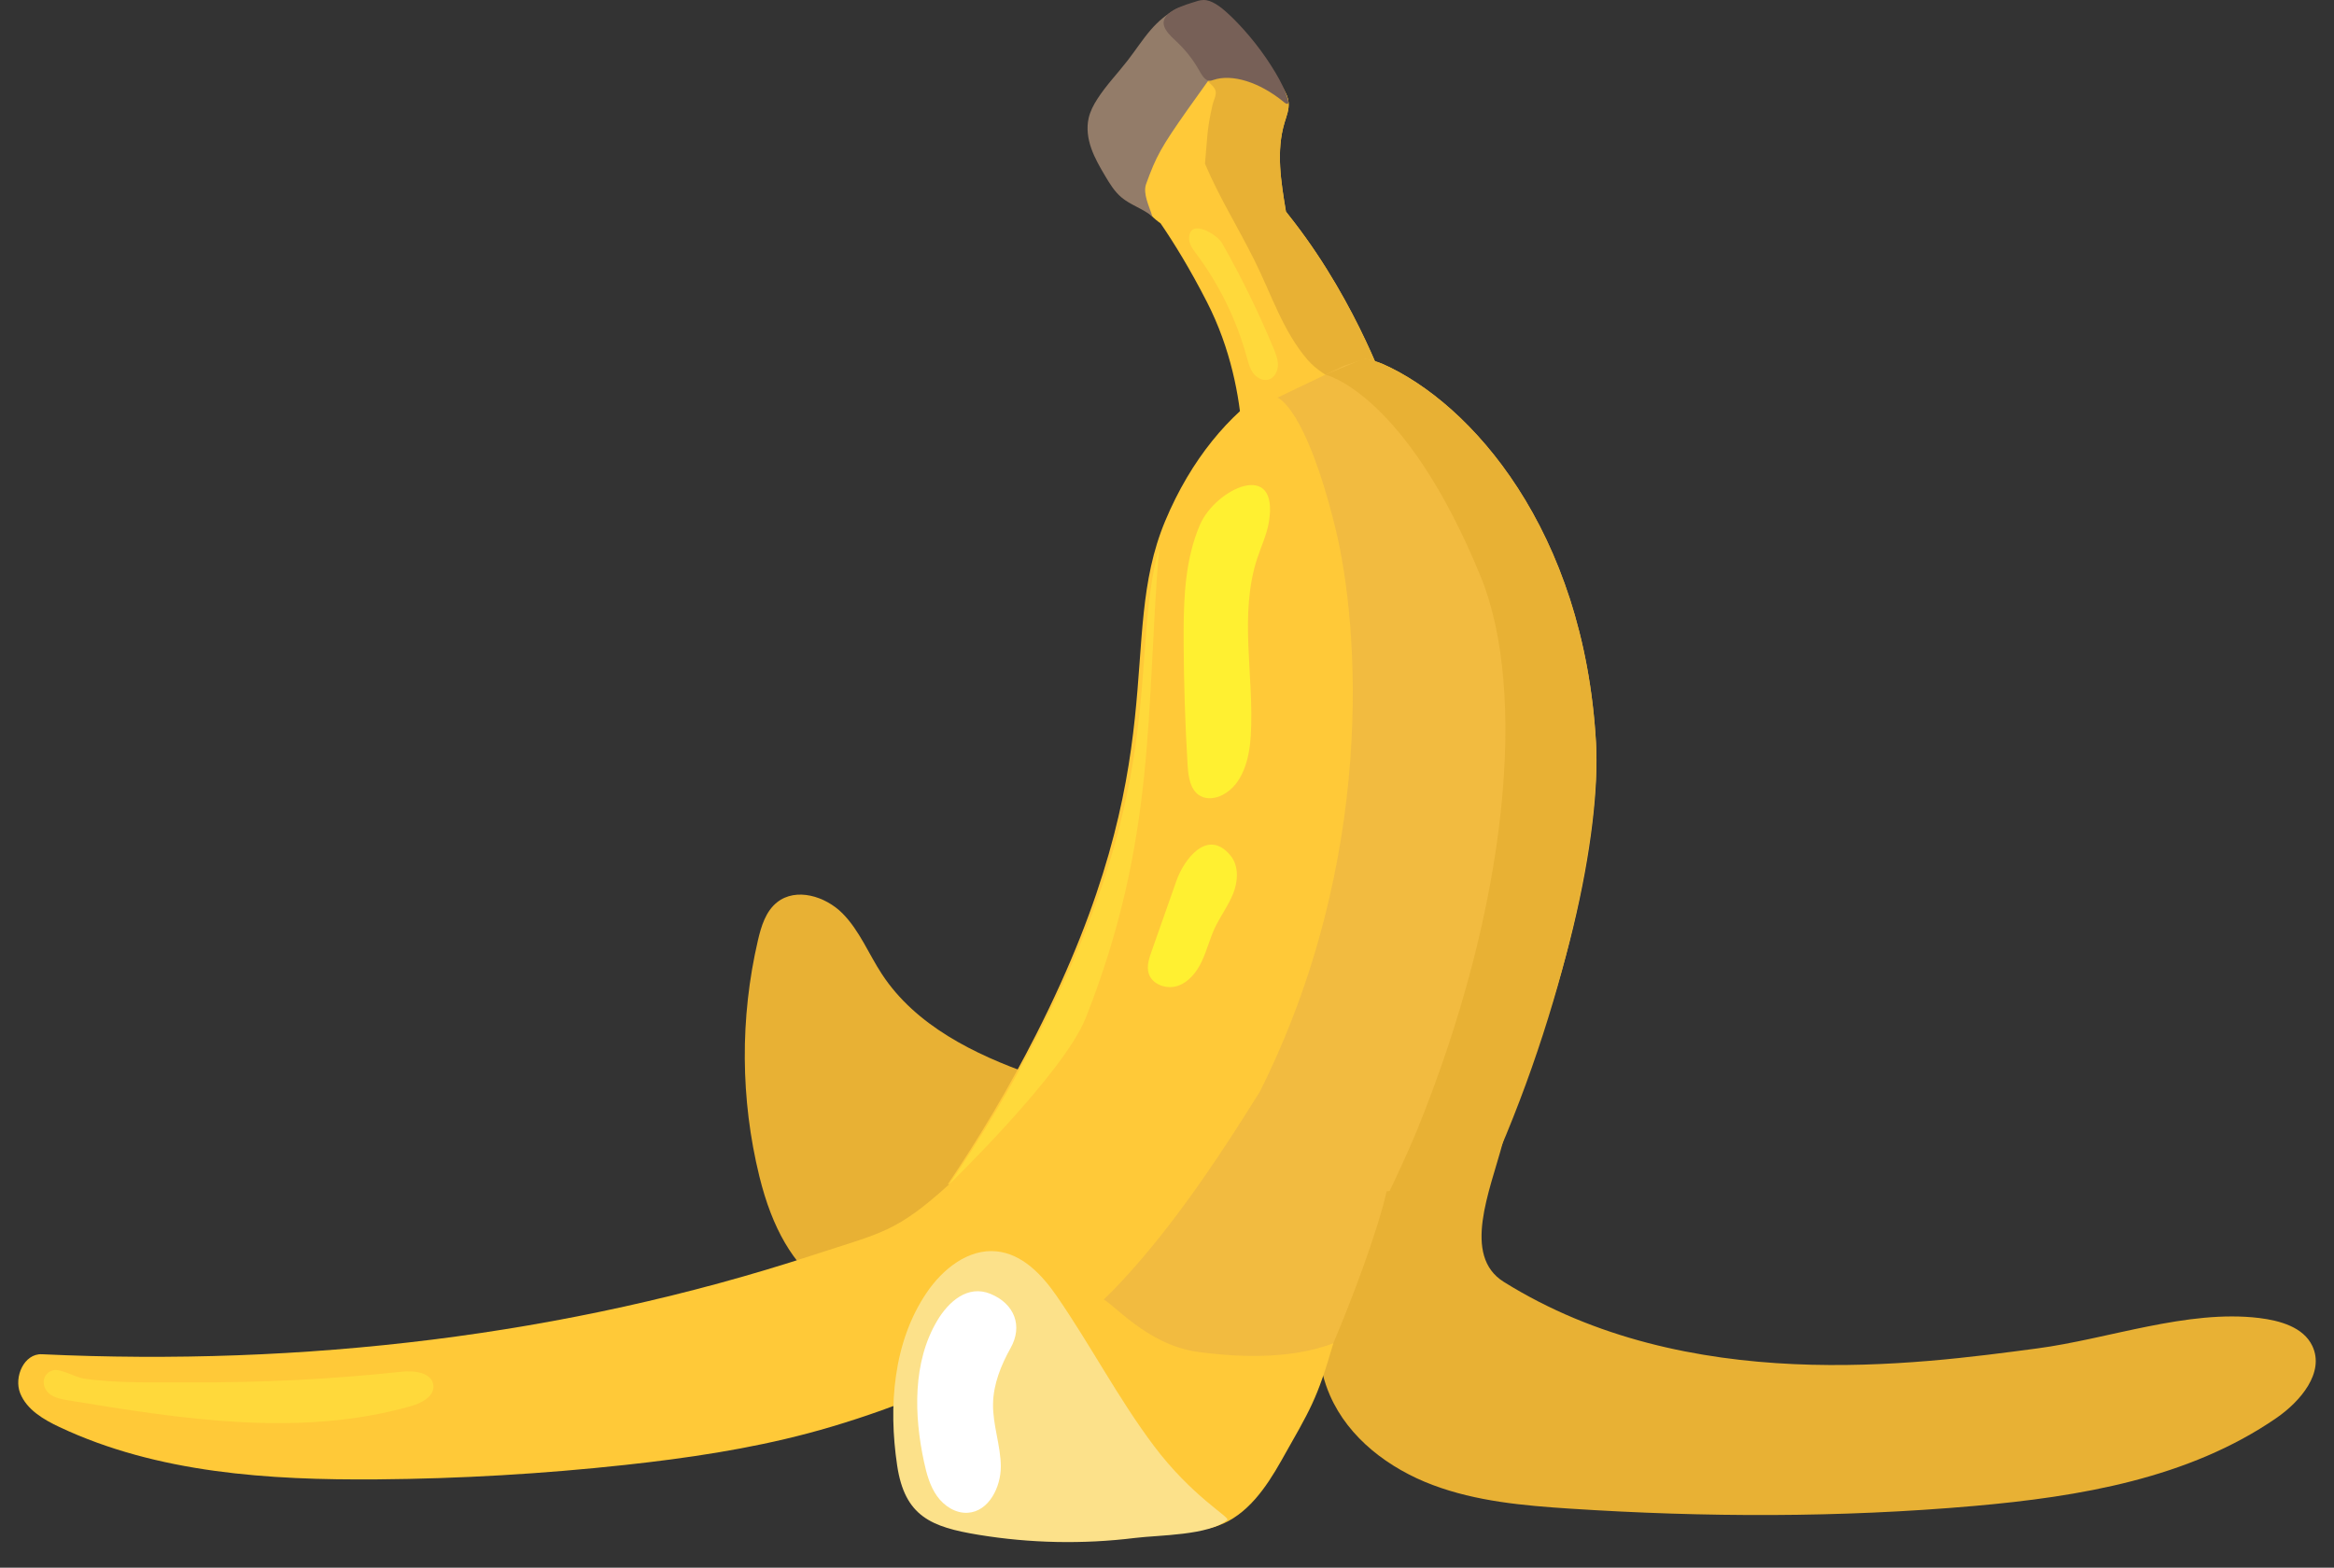 <svg width="64" height="43" viewBox="0 0 64 43" fill="none" xmlns="http://www.w3.org/2000/svg">
<rect x="0" y="0" width="64" height="43" fill="#333333" stroke="none"/>
<g id="Camada_x0020_1">
<g id="_2532995475344">
<path id="Vector" d="M20.822 32.265C20.303 30.151 20.289 27.916 20.782 25.796C20.872 25.407 20.996 24.996 21.309 24.748C21.829 24.335 22.634 24.581 23.102 25.053C23.57 25.525 23.819 26.166 24.184 26.721C25.107 28.128 26.715 28.92 28.302 29.478C29.888 30.037 31.558 30.44 32.975 31.347C33.589 31.741 34.188 32.303 34.25 33.031C34.316 33.801 33.758 34.481 33.167 34.979C31.142 36.681 28.323 37.233 25.774 36.621C23.105 35.98 21.54 35.188 20.822 32.265Z" fill="#E8B134"/>
<path id="Vector_2" d="M42.347 27.907C41.962 29.014 41.556 30.026 41.202 31.359C40.853 32.672 40.083 34.441 41.235 35.16C46.273 38.306 52.556 37.422 55.85 36.987C57.81 36.728 59.983 35.913 61.947 36.151C62.517 36.221 63.161 36.399 63.406 36.918C63.751 37.646 63.08 38.44 62.417 38.896C60.019 40.548 57.025 41.052 54.124 41.307C50.444 41.63 46.74 41.62 43.054 41.38C41.778 41.297 40.483 41.182 39.286 40.731C38.088 40.28 36.981 39.448 36.469 38.275C35.801 36.745 36.259 34.935 37.094 33.488C37.506 32.773 38.007 32.109 38.58 31.516L42.347 27.907Z" fill="#E8B134"/>
<path id="Vector_3" d="M40.513 32.483C42.861 27.618 43.769 22.92 43.633 20.509C43.302 14.654 40.191 11.191 37.802 10.124C36.171 9.396 33.378 10.875 31.951 14.289C30.578 17.577 32.281 20.756 28.411 28.375C27.659 29.855 26.838 31.225 25.989 32.483H40.513Z" fill="#FFC938"/>
<path id="Vector_4" d="M33.425 0.268C33.03 0.106 32.566 0.218 32.209 0.451C31.852 0.683 31.581 1.023 31.317 1.357C31.023 1.727 30.728 2.1 30.52 2.524C30.312 2.947 30.196 3.431 30.284 3.894C30.352 4.256 30.538 4.583 30.743 4.888C30.986 5.249 31.26 5.59 31.562 5.904C31.648 5.994 31.735 6.064 31.823 6.125C32.181 6.647 32.623 7.361 33.094 8.281C34.413 10.857 34.037 13.525 34.037 13.525L38.082 10.874C38.082 10.874 37.254 8.384 35.483 6.088C35.408 5.991 35.335 5.897 35.261 5.804C35.125 4.982 34.987 4.15 35.224 3.361C35.278 3.182 35.352 3 35.334 2.814C35.319 2.645 35.23 2.493 35.141 2.349C34.835 1.851 34.502 1.37 34.144 0.908C33.945 0.651 33.725 0.391 33.425 0.268Z" fill="#FFC938"/>
<path id="Vector_5" d="M35.224 3.361C35.278 3.182 35.352 3 35.334 2.814C35.319 2.645 35.23 2.493 35.141 2.348C34.835 1.851 34.502 1.37 34.144 0.908C33.945 0.651 33.725 0.391 33.425 0.268C33.031 0.106 32.566 0.218 32.209 0.451C31.958 0.615 31.749 0.833 31.555 1.064C32.208 1.023 32.691 1.654 33.097 2.196C33.178 2.304 33.325 2.388 33.337 2.522C33.347 2.637 33.281 2.742 33.254 2.854C33.086 3.576 33.111 3.768 33.041 4.491C33.47 5.486 33.891 6.127 34.4 7.144C34.855 8.054 35.178 9.082 35.851 9.865C36.326 10.418 37.191 10.67 37.849 11.026L38.082 10.874C38.082 10.874 37.254 8.384 35.483 6.088C35.408 5.991 35.335 5.897 35.262 5.804C35.125 4.982 34.987 4.15 35.224 3.361Z" fill="#E8B134"/>
<g id="Group">
<path id="Vector_6" d="M32.9 14.402C32.514 15.306 32.46 16.309 32.456 17.295V17.563C32.46 18.708 32.496 19.854 32.566 20.997C32.585 21.314 32.64 21.685 32.92 21.835C33.105 21.935 33.338 21.899 33.525 21.803C34.082 21.514 34.259 20.806 34.297 20.18C34.396 18.546 33.962 16.851 34.48 15.298C34.587 14.975 34.735 14.663 34.792 14.328C35.09 12.572 33.326 13.401 32.9 14.402Z" fill="#FFF031"/>
</g>
<g id="Group_2">
<path id="Vector_7" d="M32.261 24.152C32.032 24.802 31.803 25.452 31.574 26.103C31.507 26.294 31.439 26.502 31.497 26.697C31.59 27.006 31.988 27.144 32.294 27.041C32.6 26.938 32.817 26.66 32.954 26.368C33.092 26.076 33.17 25.758 33.305 25.465C33.459 25.135 33.684 24.84 33.817 24.502C33.877 24.349 33.914 24.181 33.916 24.017V23.989C33.914 23.797 33.862 23.612 33.74 23.464C33.105 22.699 32.461 23.586 32.261 24.152Z" fill="#FFF031"/>
</g>
<path id="Vector_8" d="M32.606 6.511C32.593 6.68 32.704 6.83 32.806 6.966C33.435 7.809 33.906 8.771 34.185 9.786C34.227 9.942 34.268 10.104 34.364 10.234C34.46 10.364 34.628 10.456 34.783 10.412C34.941 10.367 35.035 10.194 35.041 10.03C35.047 9.865 34.985 9.707 34.922 9.555C34.51 8.564 34.038 7.598 33.507 6.664C33.382 6.444 32.646 5.977 32.606 6.511Z" fill="#FFD93B"/>
<path id="Vector_9" d="M31.556 0.817C31.325 1.086 31.133 1.385 30.916 1.665C30.643 2.017 30.331 2.339 30.091 2.714C29.985 2.877 29.894 3.053 29.851 3.242C29.789 3.516 29.83 3.804 29.923 4.069C30.016 4.334 30.157 4.578 30.3 4.819C30.426 5.032 30.556 5.247 30.744 5.408C30.999 5.626 31.34 5.722 31.599 5.937C31.516 5.664 31.331 5.313 31.428 5.045C31.704 4.283 31.84 4.037 32.562 3.01C32.709 2.8 32.957 2.455 33.107 2.247C33.214 2.097 33.362 1.973 33.425 1.8C33.488 1.627 33.453 1.433 33.378 1.266C33.304 1.098 33.193 0.951 33.094 0.796C33 0.648 32.915 0.491 32.791 0.367C32.622 0.2 32.44 0.139 32.235 0.255C31.974 0.403 31.752 0.59 31.556 0.817Z" fill="#937C69"/>
<path id="Vector_10" d="M31.965 0.812C32.052 0.956 32.185 1.066 32.305 1.182C32.526 1.396 32.724 1.651 32.875 1.919C32.934 2.024 33.003 2.149 33.097 2.196C33.165 2.231 33.221 2.21 33.271 2.193C33.783 2.018 34.532 2.251 35.194 2.791C35.231 2.823 35.278 2.857 35.307 2.846C35.336 2.835 35.328 2.784 35.317 2.741C35.252 2.494 35.12 2.237 34.973 1.991C34.644 1.439 34.231 0.914 33.773 0.466C33.556 0.254 33.308 0.047 33.085 0.007C32.969 -0.013 32.872 0.014 32.78 0.045C32.568 0.117 31.675 0.331 31.965 0.812Z" fill="#776057"/>
<path id="Vector_11" d="M22.291 34.426C15.501 36.65 8.285 37.478 1.148 37.145C0.663 37.122 0.374 37.765 0.554 38.216C0.734 38.666 1.192 38.935 1.631 39.142C4.317 40.407 7.375 40.6 10.344 40.577C12.614 40.559 14.883 40.426 17.14 40.181C18.832 39.997 20.521 39.748 22.165 39.311C23.957 38.835 25.683 38.138 27.375 37.379C28.784 36.746 30.183 36.061 31.408 35.12C32.632 34.178 33.681 32.957 34.201 31.503C34.363 31.051 34.468 30.534 34.254 30.105C34.011 29.619 33.437 29.399 32.901 29.313C30.697 28.957 27.601 31.058 26.029 32.483C24.567 33.808 24.185 33.805 22.291 34.426Z" fill="#FFC938"/>
<path id="Vector_12" d="M43.764 20.377C43.434 14.522 40.323 11.059 37.934 9.992C37.776 9.922 37.606 9.872 37.429 9.843C37.16 9.939 36.85 10.034 36.85 10.034L35.031 10.906C35.031 10.906 35.797 11.155 36.614 14.471C37.285 17.194 37.731 23.582 34.544 29.947C33.477 31.637 30.168 37.069 27.18 37.515C26.108 37.675 25.703 39.136 25.271 40.13C25.098 40.529 24.992 41.022 25.248 41.373C25.358 41.523 25.52 41.626 25.684 41.712C26.863 42.336 28.286 42.114 29.615 42.015C31.309 41.89 33.117 41.98 33.654 41.685C35.134 40.872 37.596 34.606 38.022 32.677L40.644 32.351C42.993 27.486 43.9 22.788 43.764 20.377Z" fill="#F2BB40"/>
<path id="Vector_13" d="M40.601 15.812C41.88 18.934 41.381 24.813 38.837 31.047C38.662 31.475 38.188 32.522 37.956 32.964H40.479C42.828 28.099 43.901 22.788 43.764 20.377C43.434 14.522 40.324 11.059 37.934 9.992C37.766 9.917 37.584 9.867 37.394 9.838L36.344 10.277C36.344 10.277 38.532 10.763 40.601 15.812Z" fill="#E8B134"/>
<path id="Vector_14" d="M29.772 27.919C31.724 22.983 31.415 19.47 31.785 15.016C30.957 18.034 32.072 21.288 28.537 28.247C27.759 29.777 26.909 31.19 26.029 32.483C26.029 32.483 29.172 29.438 29.772 27.919Z" fill="#FFD93B"/>
<path id="Vector_15" d="M1.386 38.253C1.528 38.35 1.703 38.381 1.873 38.409C4.991 38.924 8.232 39.434 11.272 38.567C11.565 38.484 11.916 38.299 11.883 37.996C11.845 37.644 11.36 37.587 11.008 37.625C9.083 37.831 7.147 37.928 5.211 37.915C4.254 37.908 3.232 37.952 2.284 37.81C2.083 37.78 1.658 37.537 1.467 37.583C1.133 37.663 1.114 38.066 1.386 38.253Z" fill="#FFD93B"/>
<path id="Vector_16" d="M32.862 37.083C33.658 37.188 35.251 37.344 36.561 36.844C36.112 38.399 35.931 38.653 35.135 40.063C34.718 40.802 34.199 41.562 33.4 41.847C32.879 42.032 32.294 41.986 31.777 41.789C31.261 41.592 30.809 41.252 30.418 40.861C29.597 40.041 29.03 38.974 28.788 37.84C28.712 37.484 28.442 36.602 28.889 36.421C29.126 36.325 29.933 35.541 30.163 35.594C30.479 35.668 31.403 36.889 32.862 37.083Z" fill="#FFC938"/>
<path id="Vector_17" d="M24.6 40.192C24.359 38.571 24.49 36.815 25.409 35.457C25.847 34.809 26.553 34.242 27.331 34.323C28.028 34.395 28.566 34.958 28.965 35.534C29.901 36.886 30.653 38.344 31.641 39.659C32.667 41.025 33.729 41.62 33.655 41.685C33.158 42.118 31.773 42.102 31.119 42.184C29.695 42.36 28.245 42.33 26.829 42.097C25.541 41.884 24.808 41.598 24.6 40.192Z" fill="#FCE18A"/>
<g id="Group_3">
<path id="Vector_18" d="M25.337 40.096C25.408 40.425 25.498 40.758 25.692 41.033C25.887 41.308 26.206 41.516 26.542 41.493C27.115 41.454 27.447 40.791 27.443 40.216C27.438 39.641 27.22 39.082 27.23 38.507C27.238 37.965 27.449 37.444 27.713 36.971C28.049 36.372 27.823 35.763 27.163 35.49C26.534 35.229 26.008 35.706 25.701 36.221C25.017 37.367 25.065 38.835 25.337 40.096Z" fill="white"/>
</g>
</g>
</g>
</svg>
